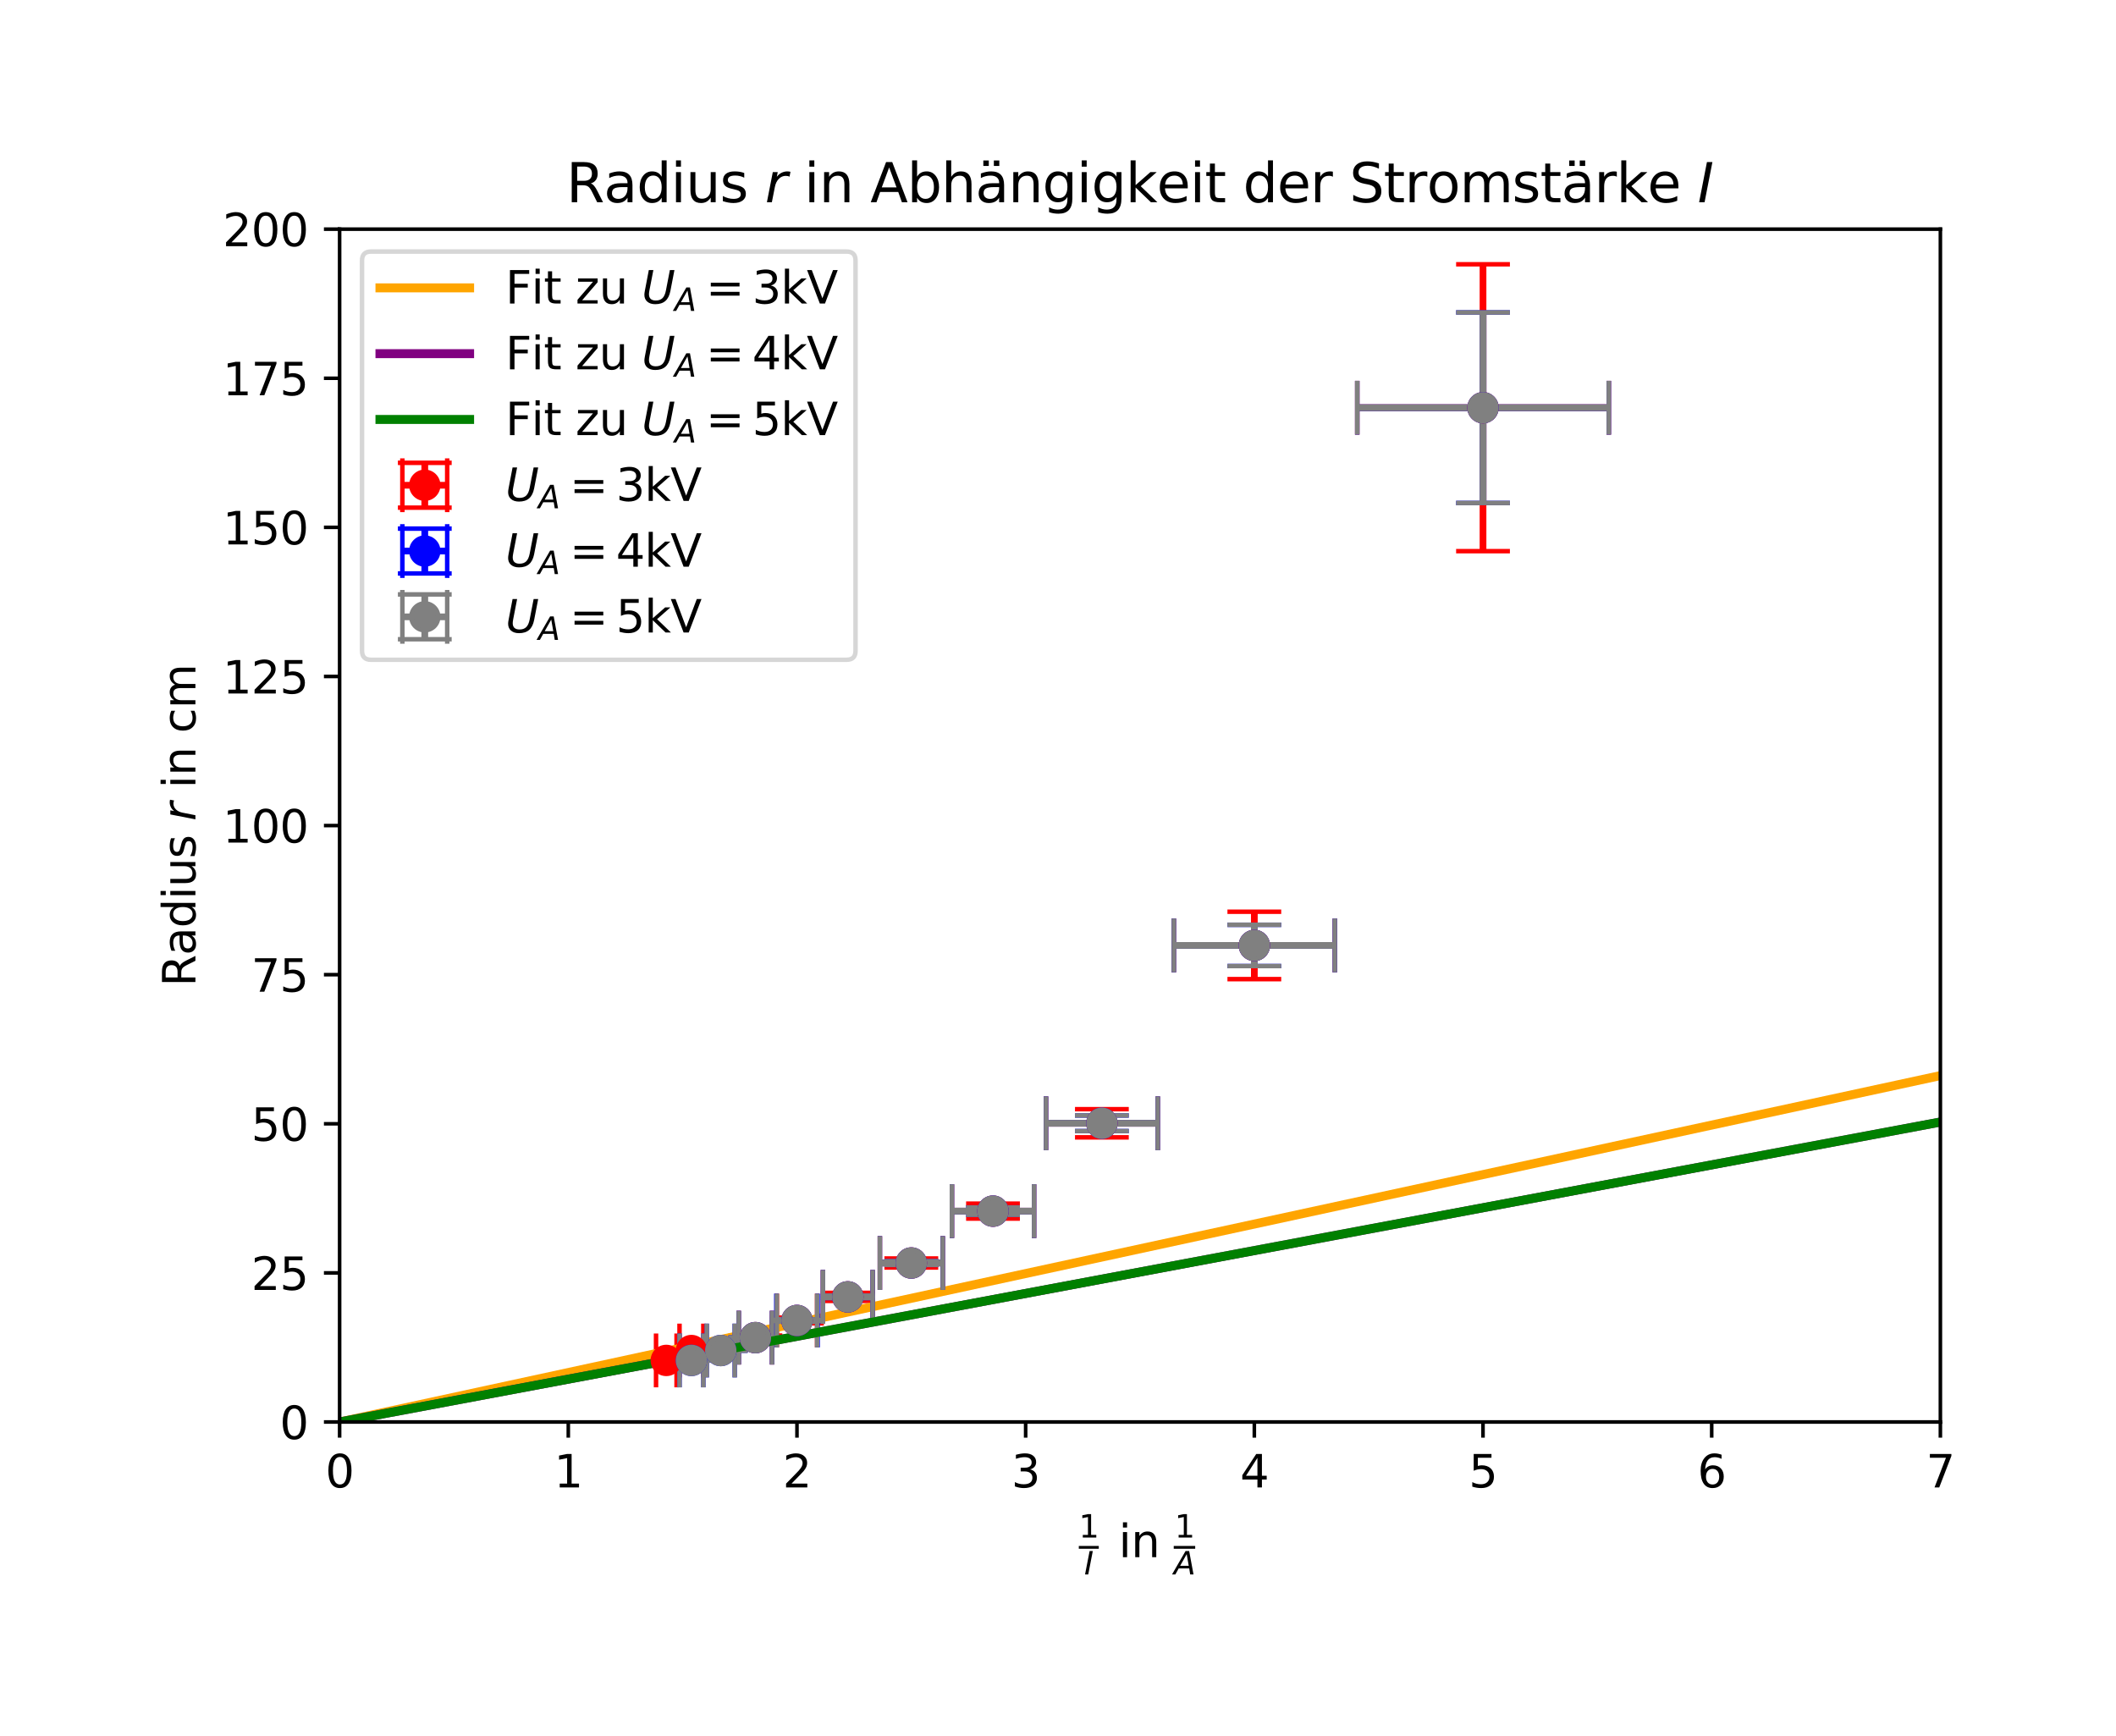 <?xml version="1.0" encoding="utf-8" standalone="no"?>
<!DOCTYPE svg PUBLIC "-//W3C//DTD SVG 1.1//EN"
  "http://www.w3.org/Graphics/SVG/1.1/DTD/svg11.dtd">
<svg xmlns:xlink="http://www.w3.org/1999/xlink" width="472.067pt" height="387.31pt" viewBox="0 0 472.067 387.31" xmlns="http://www.w3.org/2000/svg" version="1.1">
 <defs>
  <style type="text/css">*{stroke-linejoin: round; stroke-linecap: butt}</style>
 </defs>
 <g id="figure_1">
  <g id="patch_1">
   <path d="M 0 387.31 
L 472.067 387.31 
L 472.067 0 
L 0 0 
z
" style="fill: #ffffff"/>
  </g>
  <g id="axes_1">
   <g id="patch_2">
    <path d="M 75.766 317.232 
L 432.886 317.232 
L 432.886 51.12 
L 75.766 51.12 
z
" style="fill: #ffffff"/>
   </g>
   <g id="matplotlib.axis_1">
    <g id="xtick_1">
     <g id="line2d_1">
      <defs>
       <path id="m0cdcfa2afc" d="M 0 0 
L 0 3.5 
" style="stroke: #000000; stroke-width: 0.8"/>
      </defs>
      <g>
       <use xlink:href="#m0cdcfa2afc" x="75.766" y="317.232" style="stroke: #000000; stroke-width: 0.8"/>
      </g>
     </g>
     <g id="text_1">
      <!-- 0 -->
      <g transform="translate(72.584 331.83) scale(0.1 -0.1)">
       <defs>
        <path id="DejaVuSans-30" d="M 2034 4250 
Q 1547 4250 1301 3770 
Q 1056 3291 1056 2328 
Q 1056 1369 1301 889 
Q 1547 409 2034 409 
Q 2525 409 2770 889 
Q 3016 1369 3016 2328 
Q 3016 3291 2770 3770 
Q 2525 4250 2034 4250 
z
M 2034 4750 
Q 2819 4750 3233 4129 
Q 3647 3509 3647 2328 
Q 3647 1150 3233 529 
Q 2819 -91 2034 -91 
Q 1250 -91 836 529 
Q 422 1150 422 2328 
Q 422 3509 836 4129 
Q 1250 4750 2034 4750 
z
" transform="scale(0.016)"/>
       </defs>
       <use xlink:href="#DejaVuSans-30"/>
      </g>
     </g>
    </g>
    <g id="xtick_2">
     <g id="line2d_2">
      <g>
       <use xlink:href="#m0cdcfa2afc" x="126.783" y="317.232" style="stroke: #000000; stroke-width: 0.8"/>
      </g>
     </g>
     <g id="text_2">
      <!-- 1 -->
      <g transform="translate(123.602 331.83) scale(0.1 -0.1)">
       <defs>
        <path id="DejaVuSans-31" d="M 794 531 
L 1825 531 
L 1825 4091 
L 703 3866 
L 703 4441 
L 1819 4666 
L 2450 4666 
L 2450 531 
L 3481 531 
L 3481 0 
L 794 0 
L 794 531 
z
" transform="scale(0.016)"/>
       </defs>
       <use xlink:href="#DejaVuSans-31"/>
      </g>
     </g>
    </g>
    <g id="xtick_3">
     <g id="line2d_3">
      <g>
       <use xlink:href="#m0cdcfa2afc" x="177.8" y="317.232" style="stroke: #000000; stroke-width: 0.8"/>
      </g>
     </g>
     <g id="text_3">
      <!-- 2 -->
      <g transform="translate(174.619 331.83) scale(0.1 -0.1)">
       <defs>
        <path id="DejaVuSans-32" d="M 1228 531 
L 3431 531 
L 3431 0 
L 469 0 
L 469 531 
Q 828 903 1448 1529 
Q 2069 2156 2228 2338 
Q 2531 2678 2651 2914 
Q 2772 3150 2772 3378 
Q 2772 3750 2511 3984 
Q 2250 4219 1831 4219 
Q 1534 4219 1204 4116 
Q 875 4013 500 3803 
L 500 4441 
Q 881 4594 1212 4672 
Q 1544 4750 1819 4750 
Q 2544 4750 2975 4387 
Q 3406 4025 3406 3419 
Q 3406 3131 3298 2873 
Q 3191 2616 2906 2266 
Q 2828 2175 2409 1742 
Q 1991 1309 1228 531 
z
" transform="scale(0.016)"/>
       </defs>
       <use xlink:href="#DejaVuSans-32"/>
      </g>
     </g>
    </g>
    <g id="xtick_4">
     <g id="line2d_4">
      <g>
       <use xlink:href="#m0cdcfa2afc" x="228.817" y="317.232" style="stroke: #000000; stroke-width: 0.8"/>
      </g>
     </g>
     <g id="text_4">
      <!-- 3 -->
      <g transform="translate(225.636 331.83) scale(0.1 -0.1)">
       <defs>
        <path id="DejaVuSans-33" d="M 2597 2516 
Q 3050 2419 3304 2112 
Q 3559 1806 3559 1356 
Q 3559 666 3084 287 
Q 2609 -91 1734 -91 
Q 1441 -91 1130 -33 
Q 819 25 488 141 
L 488 750 
Q 750 597 1062 519 
Q 1375 441 1716 441 
Q 2309 441 2620 675 
Q 2931 909 2931 1356 
Q 2931 1769 2642 2001 
Q 2353 2234 1838 2234 
L 1294 2234 
L 1294 2753 
L 1863 2753 
Q 2328 2753 2575 2939 
Q 2822 3125 2822 3475 
Q 2822 3834 2567 4026 
Q 2313 4219 1838 4219 
Q 1578 4219 1281 4162 
Q 984 4106 628 3988 
L 628 4550 
Q 988 4650 1302 4700 
Q 1616 4750 1894 4750 
Q 2613 4750 3031 4423 
Q 3450 4097 3450 3541 
Q 3450 3153 3228 2886 
Q 3006 2619 2597 2516 
z
" transform="scale(0.016)"/>
       </defs>
       <use xlink:href="#DejaVuSans-33"/>
      </g>
     </g>
    </g>
    <g id="xtick_5">
     <g id="line2d_5">
      <g>
       <use xlink:href="#m0cdcfa2afc" x="279.834" y="317.232" style="stroke: #000000; stroke-width: 0.8"/>
      </g>
     </g>
     <g id="text_5">
      <!-- 4 -->
      <g transform="translate(276.653 331.83) scale(0.1 -0.1)">
       <defs>
        <path id="DejaVuSans-34" d="M 2419 4116 
L 825 1625 
L 2419 1625 
L 2419 4116 
z
M 2253 4666 
L 3047 4666 
L 3047 1625 
L 3713 1625 
L 3713 1100 
L 3047 1100 
L 3047 0 
L 2419 0 
L 2419 1100 
L 313 1100 
L 313 1709 
L 2253 4666 
z
" transform="scale(0.016)"/>
       </defs>
       <use xlink:href="#DejaVuSans-34"/>
      </g>
     </g>
    </g>
    <g id="xtick_6">
     <g id="line2d_6">
      <g>
       <use xlink:href="#m0cdcfa2afc" x="330.851" y="317.232" style="stroke: #000000; stroke-width: 0.8"/>
      </g>
     </g>
     <g id="text_6">
      <!-- 5 -->
      <g transform="translate(327.67 331.83) scale(0.1 -0.1)">
       <defs>
        <path id="DejaVuSans-35" d="M 691 4666 
L 3169 4666 
L 3169 4134 
L 1269 4134 
L 1269 2991 
Q 1406 3038 1543 3061 
Q 1681 3084 1819 3084 
Q 2600 3084 3056 2656 
Q 3513 2228 3513 1497 
Q 3513 744 3044 326 
Q 2575 -91 1722 -91 
Q 1428 -91 1123 -41 
Q 819 9 494 109 
L 494 744 
Q 775 591 1075 516 
Q 1375 441 1709 441 
Q 2250 441 2565 725 
Q 2881 1009 2881 1497 
Q 2881 1984 2565 2268 
Q 2250 2553 1709 2553 
Q 1456 2553 1204 2497 
Q 953 2441 691 2322 
L 691 4666 
z
" transform="scale(0.016)"/>
       </defs>
       <use xlink:href="#DejaVuSans-35"/>
      </g>
     </g>
    </g>
    <g id="xtick_7">
     <g id="line2d_7">
      <g>
       <use xlink:href="#m0cdcfa2afc" x="381.868" y="317.232" style="stroke: #000000; stroke-width: 0.8"/>
      </g>
     </g>
     <g id="text_7">
      <!-- 6 -->
      <g transform="translate(378.687 331.83) scale(0.1 -0.1)">
       <defs>
        <path id="DejaVuSans-36" d="M 2113 2584 
Q 1688 2584 1439 2293 
Q 1191 2003 1191 1497 
Q 1191 994 1439 701 
Q 1688 409 2113 409 
Q 2538 409 2786 701 
Q 3034 994 3034 1497 
Q 3034 2003 2786 2293 
Q 2538 2584 2113 2584 
z
M 3366 4563 
L 3366 3988 
Q 3128 4100 2886 4159 
Q 2644 4219 2406 4219 
Q 1781 4219 1451 3797 
Q 1122 3375 1075 2522 
Q 1259 2794 1537 2939 
Q 1816 3084 2150 3084 
Q 2853 3084 3261 2657 
Q 3669 2231 3669 1497 
Q 3669 778 3244 343 
Q 2819 -91 2113 -91 
Q 1303 -91 875 529 
Q 447 1150 447 2328 
Q 447 3434 972 4092 
Q 1497 4750 2381 4750 
Q 2619 4750 2861 4703 
Q 3103 4656 3366 4563 
z
" transform="scale(0.016)"/>
       </defs>
       <use xlink:href="#DejaVuSans-36"/>
      </g>
     </g>
    </g>
    <g id="xtick_8">
     <g id="line2d_8">
      <g>
       <use xlink:href="#m0cdcfa2afc" x="432.886" y="317.232" style="stroke: #000000; stroke-width: 0.8"/>
      </g>
     </g>
     <g id="text_8">
      <!-- 7 -->
      <g transform="translate(429.704 331.83) scale(0.1 -0.1)">
       <defs>
        <path id="DejaVuSans-37" d="M 525 4666 
L 3525 4666 
L 3525 4397 
L 1831 0 
L 1172 0 
L 2766 4134 
L 525 4134 
L 525 4666 
z
" transform="scale(0.016)"/>
       </defs>
       <use xlink:href="#DejaVuSans-37"/>
      </g>
     </g>
    </g>
    <g id="text_9">
     <!-- $\frac{1}{I}$ in $\frac{1}{A}$ -->
     <g transform="translate(240.676 347.41) scale(0.1 -0.1)">
      <defs>
       <path id="DejaVuSans-Oblique-49" d="M 1081 4666 
L 1716 4666 
L 806 0 
L 172 0 
L 1081 4666 
z
" transform="scale(0.016)"/>
       <path id="DejaVuSans-20" transform="scale(0.016)"/>
       <path id="DejaVuSans-69" d="M 603 3500 
L 1178 3500 
L 1178 0 
L 603 0 
L 603 3500 
z
M 603 4863 
L 1178 4863 
L 1178 4134 
L 603 4134 
L 603 4863 
z
" transform="scale(0.016)"/>
       <path id="DejaVuSans-6e" d="M 3513 2113 
L 3513 0 
L 2938 0 
L 2938 2094 
Q 2938 2591 2744 2837 
Q 2550 3084 2163 3084 
Q 1697 3084 1428 2787 
Q 1159 2491 1159 1978 
L 1159 0 
L 581 0 
L 581 3500 
L 1159 3500 
L 1159 2956 
Q 1366 3272 1645 3428 
Q 1925 3584 2291 3584 
Q 2894 3584 3203 3211 
Q 3513 2838 3513 2113 
z
" transform="scale(0.016)"/>
       <path id="DejaVuSans-Oblique-41" d="M 2356 4666 
L 3072 4666 
L 3938 0 
L 3278 0 
L 3084 1197 
L 984 1197 
L 325 0 
L -341 0 
L 2356 4666 
z
M 2584 4044 
L 1275 1722 
L 2988 1722 
L 2584 4044 
z
" transform="scale(0.016)"/>
      </defs>
      <use xlink:href="#DejaVuSans-31" transform="translate(0 43.966) scale(0.7)"/>
      <use xlink:href="#DejaVuSans-Oblique-49" transform="translate(12 -38.319) scale(0.7)"/>
      <use xlink:href="#DejaVuSans-20" transform="translate(57.036 0.169)"/>
      <use xlink:href="#DejaVuSans-69" transform="translate(88.823 0.169)"/>
      <use xlink:href="#DejaVuSans-6e" transform="translate(116.606 0.169)"/>
      <use xlink:href="#DejaVuSans-20" transform="translate(179.985 0.169)"/>
      <use xlink:href="#DejaVuSans-31" transform="translate(213.772 43.966) scale(0.7)"/>
      <use xlink:href="#DejaVuSans-Oblique-41" transform="translate(211.772 -38.319) scale(0.7)"/>
      <path d="M 0 18.966 
L 0 25.216 
L 44.536 25.216 
L 44.536 18.966 
L 0 18.966 
z
"/>
      <path d="M 211.772 18.966 
L 211.772 25.216 
L 259.658 25.216 
L 259.658 18.966 
L 211.772 18.966 
z
"/>
     </g>
    </g>
   </g>
   <g id="matplotlib.axis_2">
    <g id="ytick_1">
     <g id="line2d_9">
      <defs>
       <path id="m485822d5f0" d="M 0 0 
L -3.5 0 
" style="stroke: #000000; stroke-width: 0.8"/>
      </defs>
      <g>
       <use xlink:href="#m485822d5f0" x="75.766" y="317.232" style="stroke: #000000; stroke-width: 0.8"/>
      </g>
     </g>
     <g id="text_10">
      <!-- 0 -->
      <g transform="translate(62.403 321.031) scale(0.1 -0.1)">
       <use xlink:href="#DejaVuSans-30"/>
      </g>
     </g>
    </g>
    <g id="ytick_2">
     <g id="line2d_10">
      <g>
       <use xlink:href="#m485822d5f0" x="75.766" y="283.968" style="stroke: #000000; stroke-width: 0.8"/>
      </g>
     </g>
     <g id="text_11">
      <!-- 25 -->
      <g transform="translate(56.041 287.767) scale(0.1 -0.1)">
       <use xlink:href="#DejaVuSans-32"/>
       <use xlink:href="#DejaVuSans-35" transform="translate(63.623 0)"/>
      </g>
     </g>
    </g>
    <g id="ytick_3">
     <g id="line2d_11">
      <g>
       <use xlink:href="#m485822d5f0" x="75.766" y="250.704" style="stroke: #000000; stroke-width: 0.8"/>
      </g>
     </g>
     <g id="text_12">
      <!-- 50 -->
      <g transform="translate(56.041 254.503) scale(0.1 -0.1)">
       <use xlink:href="#DejaVuSans-35"/>
       <use xlink:href="#DejaVuSans-30" transform="translate(63.623 0)"/>
      </g>
     </g>
    </g>
    <g id="ytick_4">
     <g id="line2d_12">
      <g>
       <use xlink:href="#m485822d5f0" x="75.766" y="217.44" style="stroke: #000000; stroke-width: 0.8"/>
      </g>
     </g>
     <g id="text_13">
      <!-- 75 -->
      <g transform="translate(56.041 221.239) scale(0.1 -0.1)">
       <use xlink:href="#DejaVuSans-37"/>
       <use xlink:href="#DejaVuSans-35" transform="translate(63.623 0)"/>
      </g>
     </g>
    </g>
    <g id="ytick_5">
     <g id="line2d_13">
      <g>
       <use xlink:href="#m485822d5f0" x="75.766" y="184.176" style="stroke: #000000; stroke-width: 0.8"/>
      </g>
     </g>
     <g id="text_14">
      <!-- 100 -->
      <g transform="translate(49.678 187.975) scale(0.1 -0.1)">
       <use xlink:href="#DejaVuSans-31"/>
       <use xlink:href="#DejaVuSans-30" transform="translate(63.623 0)"/>
       <use xlink:href="#DejaVuSans-30" transform="translate(127.246 0)"/>
      </g>
     </g>
    </g>
    <g id="ytick_6">
     <g id="line2d_14">
      <g>
       <use xlink:href="#m485822d5f0" x="75.766" y="150.912" style="stroke: #000000; stroke-width: 0.8"/>
      </g>
     </g>
     <g id="text_15">
      <!-- 125 -->
      <g transform="translate(49.678 154.711) scale(0.1 -0.1)">
       <use xlink:href="#DejaVuSans-31"/>
       <use xlink:href="#DejaVuSans-32" transform="translate(63.623 0)"/>
       <use xlink:href="#DejaVuSans-35" transform="translate(127.246 0)"/>
      </g>
     </g>
    </g>
    <g id="ytick_7">
     <g id="line2d_15">
      <g>
       <use xlink:href="#m485822d5f0" x="75.766" y="117.648" style="stroke: #000000; stroke-width: 0.8"/>
      </g>
     </g>
     <g id="text_16">
      <!-- 150 -->
      <g transform="translate(49.678 121.447) scale(0.1 -0.1)">
       <use xlink:href="#DejaVuSans-31"/>
       <use xlink:href="#DejaVuSans-35" transform="translate(63.623 0)"/>
       <use xlink:href="#DejaVuSans-30" transform="translate(127.246 0)"/>
      </g>
     </g>
    </g>
    <g id="ytick_8">
     <g id="line2d_16">
      <g>
       <use xlink:href="#m485822d5f0" x="75.766" y="84.384" style="stroke: #000000; stroke-width: 0.8"/>
      </g>
     </g>
     <g id="text_17">
      <!-- 175 -->
      <g transform="translate(49.678 88.183) scale(0.1 -0.1)">
       <use xlink:href="#DejaVuSans-31"/>
       <use xlink:href="#DejaVuSans-37" transform="translate(63.623 0)"/>
       <use xlink:href="#DejaVuSans-35" transform="translate(127.246 0)"/>
      </g>
     </g>
    </g>
    <g id="ytick_9">
     <g id="line2d_17">
      <g>
       <use xlink:href="#m485822d5f0" x="75.766" y="51.12" style="stroke: #000000; stroke-width: 0.8"/>
      </g>
     </g>
     <g id="text_18">
      <!-- 200 -->
      <g transform="translate(49.678 54.919) scale(0.1 -0.1)">
       <use xlink:href="#DejaVuSans-32"/>
       <use xlink:href="#DejaVuSans-30" transform="translate(63.623 0)"/>
       <use xlink:href="#DejaVuSans-30" transform="translate(127.246 0)"/>
      </g>
     </g>
    </g>
    <g id="text_19">
     <!-- Radius $r$ in cm -->
     <g transform="translate(43.598 220.076) rotate(-90) scale(0.1 -0.1)">
      <defs>
       <path id="DejaVuSans-52" d="M 2841 2188 
Q 3044 2119 3236 1894 
Q 3428 1669 3622 1275 
L 4263 0 
L 3584 0 
L 2988 1197 
Q 2756 1666 2539 1819 
Q 2322 1972 1947 1972 
L 1259 1972 
L 1259 0 
L 628 0 
L 628 4666 
L 2053 4666 
Q 2853 4666 3247 4331 
Q 3641 3997 3641 3322 
Q 3641 2881 3436 2590 
Q 3231 2300 2841 2188 
z
M 1259 4147 
L 1259 2491 
L 2053 2491 
Q 2509 2491 2742 2702 
Q 2975 2913 2975 3322 
Q 2975 3731 2742 3939 
Q 2509 4147 2053 4147 
L 1259 4147 
z
" transform="scale(0.016)"/>
       <path id="DejaVuSans-61" d="M 2194 1759 
Q 1497 1759 1228 1600 
Q 959 1441 959 1056 
Q 959 750 1161 570 
Q 1363 391 1709 391 
Q 2188 391 2477 730 
Q 2766 1069 2766 1631 
L 2766 1759 
L 2194 1759 
z
M 3341 1997 
L 3341 0 
L 2766 0 
L 2766 531 
Q 2569 213 2275 61 
Q 1981 -91 1556 -91 
Q 1019 -91 701 211 
Q 384 513 384 1019 
Q 384 1609 779 1909 
Q 1175 2209 1959 2209 
L 2766 2209 
L 2766 2266 
Q 2766 2663 2505 2880 
Q 2244 3097 1772 3097 
Q 1472 3097 1187 3025 
Q 903 2953 641 2809 
L 641 3341 
Q 956 3463 1253 3523 
Q 1550 3584 1831 3584 
Q 2591 3584 2966 3190 
Q 3341 2797 3341 1997 
z
" transform="scale(0.016)"/>
       <path id="DejaVuSans-64" d="M 2906 2969 
L 2906 4863 
L 3481 4863 
L 3481 0 
L 2906 0 
L 2906 525 
Q 2725 213 2448 61 
Q 2172 -91 1784 -91 
Q 1150 -91 751 415 
Q 353 922 353 1747 
Q 353 2572 751 3078 
Q 1150 3584 1784 3584 
Q 2172 3584 2448 3432 
Q 2725 3281 2906 2969 
z
M 947 1747 
Q 947 1113 1208 752 
Q 1469 391 1925 391 
Q 2381 391 2643 752 
Q 2906 1113 2906 1747 
Q 2906 2381 2643 2742 
Q 2381 3103 1925 3103 
Q 1469 3103 1208 2742 
Q 947 2381 947 1747 
z
" transform="scale(0.016)"/>
       <path id="DejaVuSans-75" d="M 544 1381 
L 544 3500 
L 1119 3500 
L 1119 1403 
Q 1119 906 1312 657 
Q 1506 409 1894 409 
Q 2359 409 2629 706 
Q 2900 1003 2900 1516 
L 2900 3500 
L 3475 3500 
L 3475 0 
L 2900 0 
L 2900 538 
Q 2691 219 2414 64 
Q 2138 -91 1772 -91 
Q 1169 -91 856 284 
Q 544 659 544 1381 
z
M 1991 3584 
L 1991 3584 
z
" transform="scale(0.016)"/>
       <path id="DejaVuSans-73" d="M 2834 3397 
L 2834 2853 
Q 2591 2978 2328 3040 
Q 2066 3103 1784 3103 
Q 1356 3103 1142 2972 
Q 928 2841 928 2578 
Q 928 2378 1081 2264 
Q 1234 2150 1697 2047 
L 1894 2003 
Q 2506 1872 2764 1633 
Q 3022 1394 3022 966 
Q 3022 478 2636 193 
Q 2250 -91 1575 -91 
Q 1294 -91 989 -36 
Q 684 19 347 128 
L 347 722 
Q 666 556 975 473 
Q 1284 391 1588 391 
Q 1994 391 2212 530 
Q 2431 669 2431 922 
Q 2431 1156 2273 1281 
Q 2116 1406 1581 1522 
L 1381 1569 
Q 847 1681 609 1914 
Q 372 2147 372 2553 
Q 372 3047 722 3315 
Q 1072 3584 1716 3584 
Q 2034 3584 2315 3537 
Q 2597 3491 2834 3397 
z
" transform="scale(0.016)"/>
       <path id="DejaVuSans-Oblique-72" d="M 2853 2969 
Q 2766 3016 2653 3041 
Q 2541 3066 2413 3066 
Q 1953 3066 1609 2717 
Q 1266 2369 1153 1784 
L 800 0 
L 225 0 
L 909 3500 
L 1484 3500 
L 1375 2956 
Q 1603 3259 1920 3421 
Q 2238 3584 2597 3584 
Q 2691 3584 2781 3573 
Q 2872 3563 2963 3538 
L 2853 2969 
z
" transform="scale(0.016)"/>
       <path id="DejaVuSans-63" d="M 3122 3366 
L 3122 2828 
Q 2878 2963 2633 3030 
Q 2388 3097 2138 3097 
Q 1578 3097 1268 2742 
Q 959 2388 959 1747 
Q 959 1106 1268 751 
Q 1578 397 2138 397 
Q 2388 397 2633 464 
Q 2878 531 3122 666 
L 3122 134 
Q 2881 22 2623 -34 
Q 2366 -91 2075 -91 
Q 1284 -91 818 406 
Q 353 903 353 1747 
Q 353 2603 823 3093 
Q 1294 3584 2113 3584 
Q 2378 3584 2631 3529 
Q 2884 3475 3122 3366 
z
" transform="scale(0.016)"/>
       <path id="DejaVuSans-6d" d="M 3328 2828 
Q 3544 3216 3844 3400 
Q 4144 3584 4550 3584 
Q 5097 3584 5394 3201 
Q 5691 2819 5691 2113 
L 5691 0 
L 5113 0 
L 5113 2094 
Q 5113 2597 4934 2840 
Q 4756 3084 4391 3084 
Q 3944 3084 3684 2787 
Q 3425 2491 3425 1978 
L 3425 0 
L 2847 0 
L 2847 2094 
Q 2847 2600 2669 2842 
Q 2491 3084 2119 3084 
Q 1678 3084 1418 2786 
Q 1159 2488 1159 1978 
L 1159 0 
L 581 0 
L 581 3500 
L 1159 3500 
L 1159 2956 
Q 1356 3278 1631 3431 
Q 1906 3584 2284 3584 
Q 2666 3584 2933 3390 
Q 3200 3197 3328 2828 
z
" transform="scale(0.016)"/>
      </defs>
      <use xlink:href="#DejaVuSans-52" transform="translate(0 0.016)"/>
      <use xlink:href="#DejaVuSans-61" transform="translate(69.482 0.016)"/>
      <use xlink:href="#DejaVuSans-64" transform="translate(130.762 0.016)"/>
      <use xlink:href="#DejaVuSans-69" transform="translate(194.238 0.016)"/>
      <use xlink:href="#DejaVuSans-75" transform="translate(222.021 0.016)"/>
      <use xlink:href="#DejaVuSans-73" transform="translate(285.4 0.016)"/>
      <use xlink:href="#DejaVuSans-20" transform="translate(337.5 0.016)"/>
      <use xlink:href="#DejaVuSans-Oblique-72" transform="translate(369.287 0.016)"/>
      <use xlink:href="#DejaVuSans-20" transform="translate(410.4 0.016)"/>
      <use xlink:href="#DejaVuSans-69" transform="translate(442.188 0.016)"/>
      <use xlink:href="#DejaVuSans-6e" transform="translate(469.971 0.016)"/>
      <use xlink:href="#DejaVuSans-20" transform="translate(533.35 0.016)"/>
      <use xlink:href="#DejaVuSans-63" transform="translate(565.137 0.016)"/>
      <use xlink:href="#DejaVuSans-6d" transform="translate(620.117 0.016)"/>
     </g>
    </g>
   </g>
   <g id="LineCollection_1">
    <path d="M 302.792 90.958 
L 358.911 90.958 
" clip-path="url(#pcfc627da9e)" style="fill: none; stroke: #ff0000; stroke-width: 1.5"/>
    <path d="M 261.876 210.916 
L 297.792 210.916 
" clip-path="url(#pcfc627da9e)" style="fill: none; stroke: #ff0000; stroke-width: 1.5"/>
    <path d="M 233.352 250.589 
L 258.294 250.589 
" clip-path="url(#pcfc627da9e)" style="fill: none; stroke: #ff0000; stroke-width: 1.5"/>
    <path d="M 212.367 270.19 
L 230.691 270.19 
" clip-path="url(#pcfc627da9e)" style="fill: none; stroke: #ff0000; stroke-width: 1.5"/>
    <path d="M 196.294 281.762 
L 210.323 281.762 
" clip-path="url(#pcfc627da9e)" style="fill: none; stroke: #ff0000; stroke-width: 1.5"/>
    <path d="M 183.594 289.32 
L 194.68 289.32 
" clip-path="url(#pcfc627da9e)" style="fill: none; stroke: #ff0000; stroke-width: 1.5"/>
    <path d="M 173.31 294.584 
L 182.289 294.584 
" clip-path="url(#pcfc627da9e)" style="fill: none; stroke: #ff0000; stroke-width: 1.5"/>
    <path d="M 164.814 298.415 
L 172.234 298.415 
" clip-path="url(#pcfc627da9e)" style="fill: none; stroke: #ff0000; stroke-width: 1.5"/>
    <path d="M 151.597 301.29 
L 156.91 301.29 
" clip-path="url(#pcfc627da9e)" style="fill: none; stroke: #ff0000; stroke-width: 1.5"/>
    <path d="M 146.357 303.496 
L 150.938 303.496 
" clip-path="url(#pcfc627da9e)" style="fill: none; stroke: #ff0000; stroke-width: 1.5"/>
   </g>
   <g id="LineCollection_2">
    <path d="M 330.851 122.958 
L 330.851 58.958 
" clip-path="url(#pcfc627da9e)" style="fill: none; stroke: #ff0000; stroke-width: 1.5"/>
    <path d="M 279.834 218.434 
L 279.834 203.399 
" clip-path="url(#pcfc627da9e)" style="fill: none; stroke: #ff0000; stroke-width: 1.5"/>
    <path d="M 245.823 253.73 
L 245.823 247.447 
" clip-path="url(#pcfc627da9e)" style="fill: none; stroke: #ff0000; stroke-width: 1.5"/>
    <path d="M 221.529 271.853 
L 221.529 268.526 
" clip-path="url(#pcfc627da9e)" style="fill: none; stroke: #ff0000; stroke-width: 1.5"/>
    <path d="M 203.308 282.765 
L 203.308 280.759 
" clip-path="url(#pcfc627da9e)" style="fill: none; stroke: #ff0000; stroke-width: 1.5"/>
    <path d="M 189.137 290.217 
L 189.137 288.423 
" clip-path="url(#pcfc627da9e)" style="fill: none; stroke: #ff0000; stroke-width: 1.5"/>
    <path d="M 177.8 295.216 
L 177.8 293.953 
" clip-path="url(#pcfc627da9e)" style="fill: none; stroke: #ff0000; stroke-width: 1.5"/>
    <path d="M 168.524 298.878 
L 168.524 297.952 
" clip-path="url(#pcfc627da9e)" style="fill: none; stroke: #ff0000; stroke-width: 1.5"/>
    <path d="M 154.254 301.64 
L 154.254 300.939 
" clip-path="url(#pcfc627da9e)" style="fill: none; stroke: #ff0000; stroke-width: 1.5"/>
    <path d="M 148.647 303.767 
L 148.647 303.224 
" clip-path="url(#pcfc627da9e)" style="fill: none; stroke: #ff0000; stroke-width: 1.5"/>
   </g>
   <g id="line2d_18">
    <defs>
     <path id="mf61c58909a" d="M 0 6 
L 0 -6 
" style="stroke: #ff0000"/>
    </defs>
    <g clip-path="url(#pcfc627da9e)">
     <use xlink:href="#mf61c58909a" x="302.792" y="90.958" style="fill: #ff0000; stroke: #ff0000"/>
     <use xlink:href="#mf61c58909a" x="261.876" y="210.916" style="fill: #ff0000; stroke: #ff0000"/>
     <use xlink:href="#mf61c58909a" x="233.352" y="250.589" style="fill: #ff0000; stroke: #ff0000"/>
     <use xlink:href="#mf61c58909a" x="212.367" y="270.19" style="fill: #ff0000; stroke: #ff0000"/>
     <use xlink:href="#mf61c58909a" x="196.294" y="281.762" style="fill: #ff0000; stroke: #ff0000"/>
     <use xlink:href="#mf61c58909a" x="183.594" y="289.32" style="fill: #ff0000; stroke: #ff0000"/>
     <use xlink:href="#mf61c58909a" x="173.31" y="294.584" style="fill: #ff0000; stroke: #ff0000"/>
     <use xlink:href="#mf61c58909a" x="164.814" y="298.415" style="fill: #ff0000; stroke: #ff0000"/>
     <use xlink:href="#mf61c58909a" x="151.597" y="301.29" style="fill: #ff0000; stroke: #ff0000"/>
     <use xlink:href="#mf61c58909a" x="146.357" y="303.496" style="fill: #ff0000; stroke: #ff0000"/>
    </g>
   </g>
   <g id="line2d_19">
    <g clip-path="url(#pcfc627da9e)">
     <use xlink:href="#mf61c58909a" x="358.911" y="90.958" style="fill: #ff0000; stroke: #ff0000"/>
     <use xlink:href="#mf61c58909a" x="297.792" y="210.916" style="fill: #ff0000; stroke: #ff0000"/>
     <use xlink:href="#mf61c58909a" x="258.294" y="250.589" style="fill: #ff0000; stroke: #ff0000"/>
     <use xlink:href="#mf61c58909a" x="230.691" y="270.19" style="fill: #ff0000; stroke: #ff0000"/>
     <use xlink:href="#mf61c58909a" x="210.323" y="281.762" style="fill: #ff0000; stroke: #ff0000"/>
     <use xlink:href="#mf61c58909a" x="194.68" y="289.32" style="fill: #ff0000; stroke: #ff0000"/>
     <use xlink:href="#mf61c58909a" x="182.289" y="294.584" style="fill: #ff0000; stroke: #ff0000"/>
     <use xlink:href="#mf61c58909a" x="172.234" y="298.415" style="fill: #ff0000; stroke: #ff0000"/>
     <use xlink:href="#mf61c58909a" x="156.91" y="301.29" style="fill: #ff0000; stroke: #ff0000"/>
     <use xlink:href="#mf61c58909a" x="150.938" y="303.496" style="fill: #ff0000; stroke: #ff0000"/>
    </g>
   </g>
   <g id="line2d_20">
    <defs>
     <path id="md5363b978e" d="M 6 0 
L -6 -0 
" style="stroke: #ff0000"/>
    </defs>
    <g clip-path="url(#pcfc627da9e)">
     <use xlink:href="#md5363b978e" x="330.851" y="122.958" style="fill: #ff0000; stroke: #ff0000"/>
     <use xlink:href="#md5363b978e" x="279.834" y="218.434" style="fill: #ff0000; stroke: #ff0000"/>
     <use xlink:href="#md5363b978e" x="245.823" y="253.73" style="fill: #ff0000; stroke: #ff0000"/>
     <use xlink:href="#md5363b978e" x="221.529" y="271.853" style="fill: #ff0000; stroke: #ff0000"/>
     <use xlink:href="#md5363b978e" x="203.308" y="282.765" style="fill: #ff0000; stroke: #ff0000"/>
     <use xlink:href="#md5363b978e" x="189.137" y="290.217" style="fill: #ff0000; stroke: #ff0000"/>
     <use xlink:href="#md5363b978e" x="177.8" y="295.216" style="fill: #ff0000; stroke: #ff0000"/>
     <use xlink:href="#md5363b978e" x="168.524" y="298.878" style="fill: #ff0000; stroke: #ff0000"/>
     <use xlink:href="#md5363b978e" x="154.254" y="301.64" style="fill: #ff0000; stroke: #ff0000"/>
     <use xlink:href="#md5363b978e" x="148.647" y="303.767" style="fill: #ff0000; stroke: #ff0000"/>
    </g>
   </g>
   <g id="line2d_21">
    <g clip-path="url(#pcfc627da9e)">
     <use xlink:href="#md5363b978e" x="330.851" y="58.958" style="fill: #ff0000; stroke: #ff0000"/>
     <use xlink:href="#md5363b978e" x="279.834" y="203.399" style="fill: #ff0000; stroke: #ff0000"/>
     <use xlink:href="#md5363b978e" x="245.823" y="247.447" style="fill: #ff0000; stroke: #ff0000"/>
     <use xlink:href="#md5363b978e" x="221.529" y="268.526" style="fill: #ff0000; stroke: #ff0000"/>
     <use xlink:href="#md5363b978e" x="203.308" y="280.759" style="fill: #ff0000; stroke: #ff0000"/>
     <use xlink:href="#md5363b978e" x="189.137" y="288.423" style="fill: #ff0000; stroke: #ff0000"/>
     <use xlink:href="#md5363b978e" x="177.8" y="293.953" style="fill: #ff0000; stroke: #ff0000"/>
     <use xlink:href="#md5363b978e" x="168.524" y="297.952" style="fill: #ff0000; stroke: #ff0000"/>
     <use xlink:href="#md5363b978e" x="154.254" y="300.939" style="fill: #ff0000; stroke: #ff0000"/>
     <use xlink:href="#md5363b978e" x="148.647" y="303.224" style="fill: #ff0000; stroke: #ff0000"/>
    </g>
   </g>
   <g id="line2d_22">
    <path d="M 75.766 317.232 
L 473.067 231.259 
L 473.067 231.259 
" clip-path="url(#pcfc627da9e)" style="fill: none; stroke: #ffa500; stroke-width: 2; stroke-linecap: square"/>
   </g>
   <g id="LineCollection_3">
    <path d="M 302.792 90.958 
L 358.911 90.958 
" clip-path="url(#pcfc627da9e)" style="fill: none; stroke: #0000ff; stroke-width: 1.5"/>
    <path d="M 261.876 210.916 
L 297.792 210.916 
" clip-path="url(#pcfc627da9e)" style="fill: none; stroke: #0000ff; stroke-width: 1.5"/>
    <path d="M 233.352 250.589 
L 258.294 250.589 
" clip-path="url(#pcfc627da9e)" style="fill: none; stroke: #0000ff; stroke-width: 1.5"/>
    <path d="M 212.367 270.19 
L 230.691 270.19 
" clip-path="url(#pcfc627da9e)" style="fill: none; stroke: #0000ff; stroke-width: 1.5"/>
    <path d="M 196.294 281.762 
L 210.323 281.762 
" clip-path="url(#pcfc627da9e)" style="fill: none; stroke: #0000ff; stroke-width: 1.5"/>
    <path d="M 183.594 289.32 
L 194.68 289.32 
" clip-path="url(#pcfc627da9e)" style="fill: none; stroke: #0000ff; stroke-width: 1.5"/>
    <path d="M 173.188 294.584 
L 182.412 294.584 
" clip-path="url(#pcfc627da9e)" style="fill: none; stroke: #0000ff; stroke-width: 1.5"/>
    <path d="M 164.814 298.415 
L 172.234 298.415 
" clip-path="url(#pcfc627da9e)" style="fill: none; stroke: #0000ff; stroke-width: 1.5"/>
    <path d="M 157.676 301.29 
L 163.912 301.29 
" clip-path="url(#pcfc627da9e)" style="fill: none; stroke: #0000ff; stroke-width: 1.5"/>
    <path d="M 151.597 303.496 
L 156.91 303.496 
" clip-path="url(#pcfc627da9e)" style="fill: none; stroke: #0000ff; stroke-width: 1.5"/>
   </g>
   <g id="LineCollection_4">
    <path d="M 330.851 112.216 
L 330.851 69.7 
" clip-path="url(#pcfc627da9e)" style="fill: none; stroke: #0000ff; stroke-width: 1.5"/>
    <path d="M 279.834 215.518 
L 279.834 206.314 
" clip-path="url(#pcfc627da9e)" style="fill: none; stroke: #0000ff; stroke-width: 1.5"/>
    <path d="M 245.823 252.328 
L 245.823 248.849 
" clip-path="url(#pcfc627da9e)" style="fill: none; stroke: #0000ff; stroke-width: 1.5"/>
    <path d="M 221.529 271.003 
L 221.529 269.377 
" clip-path="url(#pcfc627da9e)" style="fill: none; stroke: #0000ff; stroke-width: 1.5"/>
    <path d="M 203.308 282.181 
L 203.308 281.344 
" clip-path="url(#pcfc627da9e)" style="fill: none; stroke: #0000ff; stroke-width: 1.5"/>
    <path d="M 189.137 289.551 
L 189.137 289.089 
" clip-path="url(#pcfc627da9e)" style="fill: none; stroke: #0000ff; stroke-width: 1.5"/>
    <path d="M 177.8 294.71 
L 177.8 294.459 
" clip-path="url(#pcfc627da9e)" style="fill: none; stroke: #0000ff; stroke-width: 1.5"/>
    <path d="M 168.524 298.481 
L 168.524 298.349 
" clip-path="url(#pcfc627da9e)" style="fill: none; stroke: #0000ff; stroke-width: 1.5"/>
    <path d="M 160.794 301.326 
L 160.794 301.253 
" clip-path="url(#pcfc627da9e)" style="fill: none; stroke: #0000ff; stroke-width: 1.5"/>
    <path d="M 154.254 303.526 
L 154.254 303.465 
" clip-path="url(#pcfc627da9e)" style="fill: none; stroke: #0000ff; stroke-width: 1.5"/>
   </g>
   <g id="line2d_23">
    <defs>
     <path id="mdf2e93fc5b" d="M 0 6 
L 0 -6 
" style="stroke: #0000ff"/>
    </defs>
    <g clip-path="url(#pcfc627da9e)">
     <use xlink:href="#mdf2e93fc5b" x="302.792" y="90.958" style="fill: #0000ff; stroke: #0000ff"/>
     <use xlink:href="#mdf2e93fc5b" x="261.876" y="210.916" style="fill: #0000ff; stroke: #0000ff"/>
     <use xlink:href="#mdf2e93fc5b" x="233.352" y="250.589" style="fill: #0000ff; stroke: #0000ff"/>
     <use xlink:href="#mdf2e93fc5b" x="212.367" y="270.19" style="fill: #0000ff; stroke: #0000ff"/>
     <use xlink:href="#mdf2e93fc5b" x="196.294" y="281.762" style="fill: #0000ff; stroke: #0000ff"/>
     <use xlink:href="#mdf2e93fc5b" x="183.594" y="289.32" style="fill: #0000ff; stroke: #0000ff"/>
     <use xlink:href="#mdf2e93fc5b" x="173.188" y="294.584" style="fill: #0000ff; stroke: #0000ff"/>
     <use xlink:href="#mdf2e93fc5b" x="164.814" y="298.415" style="fill: #0000ff; stroke: #0000ff"/>
     <use xlink:href="#mdf2e93fc5b" x="157.676" y="301.29" style="fill: #0000ff; stroke: #0000ff"/>
     <use xlink:href="#mdf2e93fc5b" x="151.597" y="303.496" style="fill: #0000ff; stroke: #0000ff"/>
    </g>
   </g>
   <g id="line2d_24">
    <g clip-path="url(#pcfc627da9e)">
     <use xlink:href="#mdf2e93fc5b" x="358.911" y="90.958" style="fill: #0000ff; stroke: #0000ff"/>
     <use xlink:href="#mdf2e93fc5b" x="297.792" y="210.916" style="fill: #0000ff; stroke: #0000ff"/>
     <use xlink:href="#mdf2e93fc5b" x="258.294" y="250.589" style="fill: #0000ff; stroke: #0000ff"/>
     <use xlink:href="#mdf2e93fc5b" x="230.691" y="270.19" style="fill: #0000ff; stroke: #0000ff"/>
     <use xlink:href="#mdf2e93fc5b" x="210.323" y="281.762" style="fill: #0000ff; stroke: #0000ff"/>
     <use xlink:href="#mdf2e93fc5b" x="194.68" y="289.32" style="fill: #0000ff; stroke: #0000ff"/>
     <use xlink:href="#mdf2e93fc5b" x="182.412" y="294.584" style="fill: #0000ff; stroke: #0000ff"/>
     <use xlink:href="#mdf2e93fc5b" x="172.234" y="298.415" style="fill: #0000ff; stroke: #0000ff"/>
     <use xlink:href="#mdf2e93fc5b" x="163.912" y="301.29" style="fill: #0000ff; stroke: #0000ff"/>
     <use xlink:href="#mdf2e93fc5b" x="156.91" y="303.496" style="fill: #0000ff; stroke: #0000ff"/>
    </g>
   </g>
   <g id="line2d_25">
    <defs>
     <path id="m93af9f195e" d="M 6 0 
L -6 -0 
" style="stroke: #0000ff"/>
    </defs>
    <g clip-path="url(#pcfc627da9e)">
     <use xlink:href="#m93af9f195e" x="330.851" y="112.216" style="fill: #0000ff; stroke: #0000ff"/>
     <use xlink:href="#m93af9f195e" x="279.834" y="215.518" style="fill: #0000ff; stroke: #0000ff"/>
     <use xlink:href="#m93af9f195e" x="245.823" y="252.328" style="fill: #0000ff; stroke: #0000ff"/>
     <use xlink:href="#m93af9f195e" x="221.529" y="271.003" style="fill: #0000ff; stroke: #0000ff"/>
     <use xlink:href="#m93af9f195e" x="203.308" y="282.181" style="fill: #0000ff; stroke: #0000ff"/>
     <use xlink:href="#m93af9f195e" x="189.137" y="289.551" style="fill: #0000ff; stroke: #0000ff"/>
     <use xlink:href="#m93af9f195e" x="177.8" y="294.71" style="fill: #0000ff; stroke: #0000ff"/>
     <use xlink:href="#m93af9f195e" x="168.524" y="298.481" style="fill: #0000ff; stroke: #0000ff"/>
     <use xlink:href="#m93af9f195e" x="160.794" y="301.326" style="fill: #0000ff; stroke: #0000ff"/>
     <use xlink:href="#m93af9f195e" x="154.254" y="303.526" style="fill: #0000ff; stroke: #0000ff"/>
    </g>
   </g>
   <g id="line2d_26">
    <g clip-path="url(#pcfc627da9e)">
     <use xlink:href="#m93af9f195e" x="330.851" y="69.7" style="fill: #0000ff; stroke: #0000ff"/>
     <use xlink:href="#m93af9f195e" x="279.834" y="206.314" style="fill: #0000ff; stroke: #0000ff"/>
     <use xlink:href="#m93af9f195e" x="245.823" y="248.849" style="fill: #0000ff; stroke: #0000ff"/>
     <use xlink:href="#m93af9f195e" x="221.529" y="269.377" style="fill: #0000ff; stroke: #0000ff"/>
     <use xlink:href="#m93af9f195e" x="203.308" y="281.344" style="fill: #0000ff; stroke: #0000ff"/>
     <use xlink:href="#m93af9f195e" x="189.137" y="289.089" style="fill: #0000ff; stroke: #0000ff"/>
     <use xlink:href="#m93af9f195e" x="177.8" y="294.459" style="fill: #0000ff; stroke: #0000ff"/>
     <use xlink:href="#m93af9f195e" x="168.524" y="298.349" style="fill: #0000ff; stroke: #0000ff"/>
     <use xlink:href="#m93af9f195e" x="160.794" y="301.253" style="fill: #0000ff; stroke: #0000ff"/>
     <use xlink:href="#m93af9f195e" x="154.254" y="303.465" style="fill: #0000ff; stroke: #0000ff"/>
    </g>
   </g>
   <g id="line2d_27">
    <path d="M 75.766 317.232 
L 473.067 242.78 
L 473.067 242.78 
" clip-path="url(#pcfc627da9e)" style="fill: none; stroke: #800080; stroke-width: 2; stroke-linecap: square"/>
   </g>
   <g id="LineCollection_5">
    <path d="M 302.792 90.958 
L 358.911 90.958 
" clip-path="url(#pcfc627da9e)" style="fill: none; stroke: #808080; stroke-width: 1.5"/>
    <path d="M 261.876 210.916 
L 297.792 210.916 
" clip-path="url(#pcfc627da9e)" style="fill: none; stroke: #808080; stroke-width: 1.5"/>
    <path d="M 233.352 250.589 
L 258.294 250.589 
" clip-path="url(#pcfc627da9e)" style="fill: none; stroke: #808080; stroke-width: 1.5"/>
    <path d="M 212.367 270.19 
L 230.691 270.19 
" clip-path="url(#pcfc627da9e)" style="fill: none; stroke: #808080; stroke-width: 1.5"/>
    <path d="M 196.294 281.762 
L 210.323 281.762 
" clip-path="url(#pcfc627da9e)" style="fill: none; stroke: #808080; stroke-width: 1.5"/>
    <path d="M 183.594 289.32 
L 194.68 289.32 
" clip-path="url(#pcfc627da9e)" style="fill: none; stroke: #808080; stroke-width: 1.5"/>
    <path d="M 173.31 294.584 
L 182.289 294.584 
" clip-path="url(#pcfc627da9e)" style="fill: none; stroke: #808080; stroke-width: 1.5"/>
    <path d="M 164.814 298.415 
L 172.234 298.415 
" clip-path="url(#pcfc627da9e)" style="fill: none; stroke: #808080; stroke-width: 1.5"/>
    <path d="M 157.676 301.29 
L 163.912 301.29 
" clip-path="url(#pcfc627da9e)" style="fill: none; stroke: #808080; stroke-width: 1.5"/>
    <path d="M 151.597 303.496 
L 156.91 303.496 
" clip-path="url(#pcfc627da9e)" style="fill: none; stroke: #808080; stroke-width: 1.5"/>
   </g>
   <g id="LineCollection_6">
    <path d="M 330.851 112.216 
L 330.851 69.7 
" clip-path="url(#pcfc627da9e)" style="fill: none; stroke: #808080; stroke-width: 1.5"/>
    <path d="M 279.834 215.518 
L 279.834 206.314 
" clip-path="url(#pcfc627da9e)" style="fill: none; stroke: #808080; stroke-width: 1.5"/>
    <path d="M 245.823 252.328 
L 245.823 248.849 
" clip-path="url(#pcfc627da9e)" style="fill: none; stroke: #808080; stroke-width: 1.5"/>
    <path d="M 221.529 271.003 
L 221.529 269.377 
" clip-path="url(#pcfc627da9e)" style="fill: none; stroke: #808080; stroke-width: 1.5"/>
    <path d="M 203.308 282.181 
L 203.308 281.344 
" clip-path="url(#pcfc627da9e)" style="fill: none; stroke: #808080; stroke-width: 1.5"/>
    <path d="M 189.137 289.551 
L 189.137 289.089 
" clip-path="url(#pcfc627da9e)" style="fill: none; stroke: #808080; stroke-width: 1.5"/>
    <path d="M 177.8 294.71 
L 177.8 294.459 
" clip-path="url(#pcfc627da9e)" style="fill: none; stroke: #808080; stroke-width: 1.5"/>
    <path d="M 168.524 298.481 
L 168.524 298.349 
" clip-path="url(#pcfc627da9e)" style="fill: none; stroke: #808080; stroke-width: 1.5"/>
    <path d="M 160.794 301.326 
L 160.794 301.253 
" clip-path="url(#pcfc627da9e)" style="fill: none; stroke: #808080; stroke-width: 1.5"/>
    <path d="M 154.254 303.526 
L 154.254 303.465 
" clip-path="url(#pcfc627da9e)" style="fill: none; stroke: #808080; stroke-width: 1.5"/>
   </g>
   <g id="line2d_28">
    <defs>
     <path id="mfa5cf536ef" d="M 0 6 
L 0 -6 
" style="stroke: #808080"/>
    </defs>
    <g clip-path="url(#pcfc627da9e)">
     <use xlink:href="#mfa5cf536ef" x="302.792" y="90.958" style="fill: #808080; stroke: #808080"/>
     <use xlink:href="#mfa5cf536ef" x="261.876" y="210.916" style="fill: #808080; stroke: #808080"/>
     <use xlink:href="#mfa5cf536ef" x="233.352" y="250.589" style="fill: #808080; stroke: #808080"/>
     <use xlink:href="#mfa5cf536ef" x="212.367" y="270.19" style="fill: #808080; stroke: #808080"/>
     <use xlink:href="#mfa5cf536ef" x="196.294" y="281.762" style="fill: #808080; stroke: #808080"/>
     <use xlink:href="#mfa5cf536ef" x="183.594" y="289.32" style="fill: #808080; stroke: #808080"/>
     <use xlink:href="#mfa5cf536ef" x="173.31" y="294.584" style="fill: #808080; stroke: #808080"/>
     <use xlink:href="#mfa5cf536ef" x="164.814" y="298.415" style="fill: #808080; stroke: #808080"/>
     <use xlink:href="#mfa5cf536ef" x="157.676" y="301.29" style="fill: #808080; stroke: #808080"/>
     <use xlink:href="#mfa5cf536ef" x="151.597" y="303.496" style="fill: #808080; stroke: #808080"/>
    </g>
   </g>
   <g id="line2d_29">
    <g clip-path="url(#pcfc627da9e)">
     <use xlink:href="#mfa5cf536ef" x="358.911" y="90.958" style="fill: #808080; stroke: #808080"/>
     <use xlink:href="#mfa5cf536ef" x="297.792" y="210.916" style="fill: #808080; stroke: #808080"/>
     <use xlink:href="#mfa5cf536ef" x="258.294" y="250.589" style="fill: #808080; stroke: #808080"/>
     <use xlink:href="#mfa5cf536ef" x="230.691" y="270.19" style="fill: #808080; stroke: #808080"/>
     <use xlink:href="#mfa5cf536ef" x="210.323" y="281.762" style="fill: #808080; stroke: #808080"/>
     <use xlink:href="#mfa5cf536ef" x="194.68" y="289.32" style="fill: #808080; stroke: #808080"/>
     <use xlink:href="#mfa5cf536ef" x="182.289" y="294.584" style="fill: #808080; stroke: #808080"/>
     <use xlink:href="#mfa5cf536ef" x="172.234" y="298.415" style="fill: #808080; stroke: #808080"/>
     <use xlink:href="#mfa5cf536ef" x="163.912" y="301.29" style="fill: #808080; stroke: #808080"/>
     <use xlink:href="#mfa5cf536ef" x="156.91" y="303.496" style="fill: #808080; stroke: #808080"/>
    </g>
   </g>
   <g id="line2d_30">
    <defs>
     <path id="mb496964f55" d="M 6 0 
L -6 -0 
" style="stroke: #808080"/>
    </defs>
    <g clip-path="url(#pcfc627da9e)">
     <use xlink:href="#mb496964f55" x="330.851" y="112.216" style="fill: #808080; stroke: #808080"/>
     <use xlink:href="#mb496964f55" x="279.834" y="215.518" style="fill: #808080; stroke: #808080"/>
     <use xlink:href="#mb496964f55" x="245.823" y="252.328" style="fill: #808080; stroke: #808080"/>
     <use xlink:href="#mb496964f55" x="221.529" y="271.003" style="fill: #808080; stroke: #808080"/>
     <use xlink:href="#mb496964f55" x="203.308" y="282.181" style="fill: #808080; stroke: #808080"/>
     <use xlink:href="#mb496964f55" x="189.137" y="289.551" style="fill: #808080; stroke: #808080"/>
     <use xlink:href="#mb496964f55" x="177.8" y="294.71" style="fill: #808080; stroke: #808080"/>
     <use xlink:href="#mb496964f55" x="168.524" y="298.481" style="fill: #808080; stroke: #808080"/>
     <use xlink:href="#mb496964f55" x="160.794" y="301.326" style="fill: #808080; stroke: #808080"/>
     <use xlink:href="#mb496964f55" x="154.254" y="303.526" style="fill: #808080; stroke: #808080"/>
    </g>
   </g>
   <g id="line2d_31">
    <g clip-path="url(#pcfc627da9e)">
     <use xlink:href="#mb496964f55" x="330.851" y="69.7" style="fill: #808080; stroke: #808080"/>
     <use xlink:href="#mb496964f55" x="279.834" y="206.314" style="fill: #808080; stroke: #808080"/>
     <use xlink:href="#mb496964f55" x="245.823" y="248.849" style="fill: #808080; stroke: #808080"/>
     <use xlink:href="#mb496964f55" x="221.529" y="269.377" style="fill: #808080; stroke: #808080"/>
     <use xlink:href="#mb496964f55" x="203.308" y="281.344" style="fill: #808080; stroke: #808080"/>
     <use xlink:href="#mb496964f55" x="189.137" y="289.089" style="fill: #808080; stroke: #808080"/>
     <use xlink:href="#mb496964f55" x="177.8" y="294.459" style="fill: #808080; stroke: #808080"/>
     <use xlink:href="#mb496964f55" x="168.524" y="298.349" style="fill: #808080; stroke: #808080"/>
     <use xlink:href="#mb496964f55" x="160.794" y="301.253" style="fill: #808080; stroke: #808080"/>
     <use xlink:href="#mb496964f55" x="154.254" y="303.465" style="fill: #808080; stroke: #808080"/>
    </g>
   </g>
   <g id="line2d_32">
    <path d="M 75.766 317.232 
L 473.067 242.78 
L 473.067 242.78 
" clip-path="url(#pcfc627da9e)" style="fill: none; stroke: #008000; stroke-width: 2; stroke-linecap: square"/>
   </g>
   <g id="line2d_33">
    <defs>
     <path id="m3800c122b6" d="M 0 3 
C 0.796 3 1.559 2.684 2.121 2.121 
C 2.684 1.559 3 0.796 3 0 
C 3 -0.796 2.684 -1.559 2.121 -2.121 
C 1.559 -2.684 0.796 -3 0 -3 
C -0.796 -3 -1.559 -2.684 -2.121 -2.121 
C -2.684 -1.559 -3 -0.796 -3 0 
C -3 0.796 -2.684 1.559 -2.121 2.121 
C -1.559 2.684 -0.796 3 0 3 
z
" style="stroke: #ff0000"/>
    </defs>
    <g clip-path="url(#pcfc627da9e)">
     <use xlink:href="#m3800c122b6" x="330.851" y="90.958" style="fill: #ff0000; stroke: #ff0000"/>
     <use xlink:href="#m3800c122b6" x="279.834" y="210.916" style="fill: #ff0000; stroke: #ff0000"/>
     <use xlink:href="#m3800c122b6" x="245.823" y="250.589" style="fill: #ff0000; stroke: #ff0000"/>
     <use xlink:href="#m3800c122b6" x="221.529" y="270.19" style="fill: #ff0000; stroke: #ff0000"/>
     <use xlink:href="#m3800c122b6" x="203.308" y="281.762" style="fill: #ff0000; stroke: #ff0000"/>
     <use xlink:href="#m3800c122b6" x="189.137" y="289.32" style="fill: #ff0000; stroke: #ff0000"/>
     <use xlink:href="#m3800c122b6" x="177.8" y="294.584" style="fill: #ff0000; stroke: #ff0000"/>
     <use xlink:href="#m3800c122b6" x="168.524" y="298.415" style="fill: #ff0000; stroke: #ff0000"/>
     <use xlink:href="#m3800c122b6" x="154.254" y="301.29" style="fill: #ff0000; stroke: #ff0000"/>
     <use xlink:href="#m3800c122b6" x="148.647" y="303.496" style="fill: #ff0000; stroke: #ff0000"/>
    </g>
   </g>
   <g id="line2d_34">
    <defs>
     <path id="m4222332db4" d="M 0 3 
C 0.796 3 1.559 2.684 2.121 2.121 
C 2.684 1.559 3 0.796 3 0 
C 3 -0.796 2.684 -1.559 2.121 -2.121 
C 1.559 -2.684 0.796 -3 0 -3 
C -0.796 -3 -1.559 -2.684 -2.121 -2.121 
C -2.684 -1.559 -3 -0.796 -3 0 
C -3 0.796 -2.684 1.559 -2.121 2.121 
C -1.559 2.684 -0.796 3 0 3 
z
" style="stroke: #0000ff"/>
    </defs>
    <g clip-path="url(#pcfc627da9e)">
     <use xlink:href="#m4222332db4" x="330.851" y="90.958" style="fill: #0000ff; stroke: #0000ff"/>
     <use xlink:href="#m4222332db4" x="279.834" y="210.916" style="fill: #0000ff; stroke: #0000ff"/>
     <use xlink:href="#m4222332db4" x="245.823" y="250.589" style="fill: #0000ff; stroke: #0000ff"/>
     <use xlink:href="#m4222332db4" x="221.529" y="270.19" style="fill: #0000ff; stroke: #0000ff"/>
     <use xlink:href="#m4222332db4" x="203.308" y="281.762" style="fill: #0000ff; stroke: #0000ff"/>
     <use xlink:href="#m4222332db4" x="189.137" y="289.32" style="fill: #0000ff; stroke: #0000ff"/>
     <use xlink:href="#m4222332db4" x="177.8" y="294.584" style="fill: #0000ff; stroke: #0000ff"/>
     <use xlink:href="#m4222332db4" x="168.524" y="298.415" style="fill: #0000ff; stroke: #0000ff"/>
     <use xlink:href="#m4222332db4" x="160.794" y="301.29" style="fill: #0000ff; stroke: #0000ff"/>
     <use xlink:href="#m4222332db4" x="154.254" y="303.496" style="fill: #0000ff; stroke: #0000ff"/>
    </g>
   </g>
   <g id="line2d_35">
    <defs>
     <path id="m480041d97d" d="M 0 3 
C 0.796 3 1.559 2.684 2.121 2.121 
C 2.684 1.559 3 0.796 3 0 
C 3 -0.796 2.684 -1.559 2.121 -2.121 
C 1.559 -2.684 0.796 -3 0 -3 
C -0.796 -3 -1.559 -2.684 -2.121 -2.121 
C -2.684 -1.559 -3 -0.796 -3 0 
C -3 0.796 -2.684 1.559 -2.121 2.121 
C -1.559 2.684 -0.796 3 0 3 
z
" style="stroke: #808080"/>
    </defs>
    <g clip-path="url(#pcfc627da9e)">
     <use xlink:href="#m480041d97d" x="330.851" y="90.958" style="fill: #808080; stroke: #808080"/>
     <use xlink:href="#m480041d97d" x="279.834" y="210.916" style="fill: #808080; stroke: #808080"/>
     <use xlink:href="#m480041d97d" x="245.823" y="250.589" style="fill: #808080; stroke: #808080"/>
     <use xlink:href="#m480041d97d" x="221.529" y="270.19" style="fill: #808080; stroke: #808080"/>
     <use xlink:href="#m480041d97d" x="203.308" y="281.762" style="fill: #808080; stroke: #808080"/>
     <use xlink:href="#m480041d97d" x="189.137" y="289.32" style="fill: #808080; stroke: #808080"/>
     <use xlink:href="#m480041d97d" x="177.8" y="294.584" style="fill: #808080; stroke: #808080"/>
     <use xlink:href="#m480041d97d" x="168.524" y="298.415" style="fill: #808080; stroke: #808080"/>
     <use xlink:href="#m480041d97d" x="160.794" y="301.29" style="fill: #808080; stroke: #808080"/>
     <use xlink:href="#m480041d97d" x="154.254" y="303.496" style="fill: #808080; stroke: #808080"/>
    </g>
   </g>
   <g id="patch_3">
    <path d="M 75.766 317.232 
L 75.766 51.12 
" style="fill: none; stroke: #000000; stroke-width: 0.8; stroke-linejoin: miter; stroke-linecap: square"/>
   </g>
   <g id="patch_4">
    <path d="M 432.886 317.232 
L 432.886 51.12 
" style="fill: none; stroke: #000000; stroke-width: 0.8; stroke-linejoin: miter; stroke-linecap: square"/>
   </g>
   <g id="patch_5">
    <path d="M 75.766 317.232 
L 432.886 317.232 
" style="fill: none; stroke: #000000; stroke-width: 0.8; stroke-linejoin: miter; stroke-linecap: square"/>
   </g>
   <g id="patch_6">
    <path d="M 75.766 51.12 
L 432.886 51.12 
" style="fill: none; stroke: #000000; stroke-width: 0.8; stroke-linejoin: miter; stroke-linecap: square"/>
   </g>
   <g id="text_20">
    <!-- Radius $r$ in Abhängigkeit der Stromstärke $I$ -->
    <g transform="translate(126.346 45.12) scale(0.12 -0.12)">
     <defs>
      <path id="DejaVuSans-41" d="M 2188 4044 
L 1331 1722 
L 3047 1722 
L 2188 4044 
z
M 1831 4666 
L 2547 4666 
L 4325 0 
L 3669 0 
L 3244 1197 
L 1141 1197 
L 716 0 
L 50 0 
L 1831 4666 
z
" transform="scale(0.016)"/>
      <path id="DejaVuSans-62" d="M 3116 1747 
Q 3116 2381 2855 2742 
Q 2594 3103 2138 3103 
Q 1681 3103 1420 2742 
Q 1159 2381 1159 1747 
Q 1159 1113 1420 752 
Q 1681 391 2138 391 
Q 2594 391 2855 752 
Q 3116 1113 3116 1747 
z
M 1159 2969 
Q 1341 3281 1617 3432 
Q 1894 3584 2278 3584 
Q 2916 3584 3314 3078 
Q 3713 2572 3713 1747 
Q 3713 922 3314 415 
Q 2916 -91 2278 -91 
Q 1894 -91 1617 61 
Q 1341 213 1159 525 
L 1159 0 
L 581 0 
L 581 4863 
L 1159 4863 
L 1159 2969 
z
" transform="scale(0.016)"/>
      <path id="DejaVuSans-68" d="M 3513 2113 
L 3513 0 
L 2938 0 
L 2938 2094 
Q 2938 2591 2744 2837 
Q 2550 3084 2163 3084 
Q 1697 3084 1428 2787 
Q 1159 2491 1159 1978 
L 1159 0 
L 581 0 
L 581 4863 
L 1159 4863 
L 1159 2956 
Q 1366 3272 1645 3428 
Q 1925 3584 2291 3584 
Q 2894 3584 3203 3211 
Q 3513 2838 3513 2113 
z
" transform="scale(0.016)"/>
      <path id="DejaVuSans-e4" d="M 2194 1759 
Q 1497 1759 1228 1600 
Q 959 1441 959 1056 
Q 959 750 1161 570 
Q 1363 391 1709 391 
Q 2188 391 2477 730 
Q 2766 1069 2766 1631 
L 2766 1759 
L 2194 1759 
z
M 3341 1997 
L 3341 0 
L 2766 0 
L 2766 531 
Q 2569 213 2275 61 
Q 1981 -91 1556 -91 
Q 1019 -91 701 211 
Q 384 513 384 1019 
Q 384 1609 779 1909 
Q 1175 2209 1959 2209 
L 2766 2209 
L 2766 2266 
Q 2766 2663 2505 2880 
Q 2244 3097 1772 3097 
Q 1472 3097 1187 3025 
Q 903 2953 641 2809 
L 641 3341 
Q 956 3463 1253 3523 
Q 1550 3584 1831 3584 
Q 2591 3584 2966 3190 
Q 3341 2797 3341 1997 
z
M 2150 4850 
L 2784 4850 
L 2784 4219 
L 2150 4219 
L 2150 4850 
z
M 928 4850 
L 1562 4850 
L 1562 4219 
L 928 4219 
L 928 4850 
z
" transform="scale(0.016)"/>
      <path id="DejaVuSans-67" d="M 2906 1791 
Q 2906 2416 2648 2759 
Q 2391 3103 1925 3103 
Q 1463 3103 1205 2759 
Q 947 2416 947 1791 
Q 947 1169 1205 825 
Q 1463 481 1925 481 
Q 2391 481 2648 825 
Q 2906 1169 2906 1791 
z
M 3481 434 
Q 3481 -459 3084 -895 
Q 2688 -1331 1869 -1331 
Q 1566 -1331 1297 -1286 
Q 1028 -1241 775 -1147 
L 775 -588 
Q 1028 -725 1275 -790 
Q 1522 -856 1778 -856 
Q 2344 -856 2625 -561 
Q 2906 -266 2906 331 
L 2906 616 
Q 2728 306 2450 153 
Q 2172 0 1784 0 
Q 1141 0 747 490 
Q 353 981 353 1791 
Q 353 2603 747 3093 
Q 1141 3584 1784 3584 
Q 2172 3584 2450 3431 
Q 2728 3278 2906 2969 
L 2906 3500 
L 3481 3500 
L 3481 434 
z
" transform="scale(0.016)"/>
      <path id="DejaVuSans-6b" d="M 581 4863 
L 1159 4863 
L 1159 1991 
L 2875 3500 
L 3609 3500 
L 1753 1863 
L 3688 0 
L 2938 0 
L 1159 1709 
L 1159 0 
L 581 0 
L 581 4863 
z
" transform="scale(0.016)"/>
      <path id="DejaVuSans-65" d="M 3597 1894 
L 3597 1613 
L 953 1613 
Q 991 1019 1311 708 
Q 1631 397 2203 397 
Q 2534 397 2845 478 
Q 3156 559 3463 722 
L 3463 178 
Q 3153 47 2828 -22 
Q 2503 -91 2169 -91 
Q 1331 -91 842 396 
Q 353 884 353 1716 
Q 353 2575 817 3079 
Q 1281 3584 2069 3584 
Q 2775 3584 3186 3129 
Q 3597 2675 3597 1894 
z
M 3022 2063 
Q 3016 2534 2758 2815 
Q 2500 3097 2075 3097 
Q 1594 3097 1305 2825 
Q 1016 2553 972 2059 
L 3022 2063 
z
" transform="scale(0.016)"/>
      <path id="DejaVuSans-74" d="M 1172 4494 
L 1172 3500 
L 2356 3500 
L 2356 3053 
L 1172 3053 
L 1172 1153 
Q 1172 725 1289 603 
Q 1406 481 1766 481 
L 2356 481 
L 2356 0 
L 1766 0 
Q 1100 0 847 248 
Q 594 497 594 1153 
L 594 3053 
L 172 3053 
L 172 3500 
L 594 3500 
L 594 4494 
L 1172 4494 
z
" transform="scale(0.016)"/>
      <path id="DejaVuSans-72" d="M 2631 2963 
Q 2534 3019 2420 3045 
Q 2306 3072 2169 3072 
Q 1681 3072 1420 2755 
Q 1159 2438 1159 1844 
L 1159 0 
L 581 0 
L 581 3500 
L 1159 3500 
L 1159 2956 
Q 1341 3275 1631 3429 
Q 1922 3584 2338 3584 
Q 2397 3584 2469 3576 
Q 2541 3569 2628 3553 
L 2631 2963 
z
" transform="scale(0.016)"/>
      <path id="DejaVuSans-53" d="M 3425 4513 
L 3425 3897 
Q 3066 4069 2747 4153 
Q 2428 4238 2131 4238 
Q 1616 4238 1336 4038 
Q 1056 3838 1056 3469 
Q 1056 3159 1242 3001 
Q 1428 2844 1947 2747 
L 2328 2669 
Q 3034 2534 3370 2195 
Q 3706 1856 3706 1288 
Q 3706 609 3251 259 
Q 2797 -91 1919 -91 
Q 1588 -91 1214 -16 
Q 841 59 441 206 
L 441 856 
Q 825 641 1194 531 
Q 1563 422 1919 422 
Q 2459 422 2753 634 
Q 3047 847 3047 1241 
Q 3047 1584 2836 1778 
Q 2625 1972 2144 2069 
L 1759 2144 
Q 1053 2284 737 2584 
Q 422 2884 422 3419 
Q 422 4038 858 4394 
Q 1294 4750 2059 4750 
Q 2388 4750 2728 4690 
Q 3069 4631 3425 4513 
z
" transform="scale(0.016)"/>
      <path id="DejaVuSans-6f" d="M 1959 3097 
Q 1497 3097 1228 2736 
Q 959 2375 959 1747 
Q 959 1119 1226 758 
Q 1494 397 1959 397 
Q 2419 397 2687 759 
Q 2956 1122 2956 1747 
Q 2956 2369 2687 2733 
Q 2419 3097 1959 3097 
z
M 1959 3584 
Q 2709 3584 3137 3096 
Q 3566 2609 3566 1747 
Q 3566 888 3137 398 
Q 2709 -91 1959 -91 
Q 1206 -91 779 398 
Q 353 888 353 1747 
Q 353 2609 779 3096 
Q 1206 3584 1959 3584 
z
" transform="scale(0.016)"/>
     </defs>
     <use xlink:href="#DejaVuSans-52" transform="translate(0 0.016)"/>
     <use xlink:href="#DejaVuSans-61" transform="translate(69.482 0.016)"/>
     <use xlink:href="#DejaVuSans-64" transform="translate(130.762 0.016)"/>
     <use xlink:href="#DejaVuSans-69" transform="translate(194.238 0.016)"/>
     <use xlink:href="#DejaVuSans-75" transform="translate(222.021 0.016)"/>
     <use xlink:href="#DejaVuSans-73" transform="translate(285.4 0.016)"/>
     <use xlink:href="#DejaVuSans-20" transform="translate(337.5 0.016)"/>
     <use xlink:href="#DejaVuSans-Oblique-72" transform="translate(369.287 0.016)"/>
     <use xlink:href="#DejaVuSans-20" transform="translate(410.4 0.016)"/>
     <use xlink:href="#DejaVuSans-69" transform="translate(442.188 0.016)"/>
     <use xlink:href="#DejaVuSans-6e" transform="translate(469.971 0.016)"/>
     <use xlink:href="#DejaVuSans-20" transform="translate(533.35 0.016)"/>
     <use xlink:href="#DejaVuSans-41" transform="translate(565.137 0.016)"/>
     <use xlink:href="#DejaVuSans-62" transform="translate(633.545 0.016)"/>
     <use xlink:href="#DejaVuSans-68" transform="translate(697.021 0.016)"/>
     <use xlink:href="#DejaVuSans-e4" transform="translate(760.4 0.016)"/>
     <use xlink:href="#DejaVuSans-6e" transform="translate(821.68 0.016)"/>
     <use xlink:href="#DejaVuSans-67" transform="translate(885.059 0.016)"/>
     <use xlink:href="#DejaVuSans-69" transform="translate(948.535 0.016)"/>
     <use xlink:href="#DejaVuSans-67" transform="translate(976.318 0.016)"/>
     <use xlink:href="#DejaVuSans-6b" transform="translate(1039.795 0.016)"/>
     <use xlink:href="#DejaVuSans-65" transform="translate(1097.705 0.016)"/>
     <use xlink:href="#DejaVuSans-69" transform="translate(1159.229 0.016)"/>
     <use xlink:href="#DejaVuSans-74" transform="translate(1187.012 0.016)"/>
     <use xlink:href="#DejaVuSans-20" transform="translate(1226.221 0.016)"/>
     <use xlink:href="#DejaVuSans-64" transform="translate(1258.008 0.016)"/>
     <use xlink:href="#DejaVuSans-65" transform="translate(1321.484 0.016)"/>
     <use xlink:href="#DejaVuSans-72" transform="translate(1383.008 0.016)"/>
     <use xlink:href="#DejaVuSans-20" transform="translate(1424.121 0.016)"/>
     <use xlink:href="#DejaVuSans-53" transform="translate(1455.908 0.016)"/>
     <use xlink:href="#DejaVuSans-74" transform="translate(1519.385 0.016)"/>
     <use xlink:href="#DejaVuSans-72" transform="translate(1558.594 0.016)"/>
     <use xlink:href="#DejaVuSans-6f" transform="translate(1599.707 0.016)"/>
     <use xlink:href="#DejaVuSans-6d" transform="translate(1660.889 0.016)"/>
     <use xlink:href="#DejaVuSans-73" transform="translate(1758.301 0.016)"/>
     <use xlink:href="#DejaVuSans-74" transform="translate(1810.4 0.016)"/>
     <use xlink:href="#DejaVuSans-e4" transform="translate(1849.609 0.016)"/>
     <use xlink:href="#DejaVuSans-72" transform="translate(1910.889 0.016)"/>
     <use xlink:href="#DejaVuSans-6b" transform="translate(1952.002 0.016)"/>
     <use xlink:href="#DejaVuSans-65" transform="translate(2009.912 0.016)"/>
     <use xlink:href="#DejaVuSans-20" transform="translate(2071.436 0.016)"/>
     <use xlink:href="#DejaVuSans-Oblique-49" transform="translate(2103.223 0.016)"/>
    </g>
   </g>
   <g id="legend_1">
    <g id="patch_7">
     <path d="M 82.766 147.189 
L 188.866 147.189 
Q 190.866 147.189 190.866 145.189 
L 190.866 58.12 
Q 190.866 56.12 188.866 56.12 
L 82.766 56.12 
Q 80.766 56.12 80.766 58.12 
L 80.766 145.189 
Q 80.766 147.189 82.766 147.189 
z
" style="fill: #ffffff; opacity: 0.8; stroke: #cccccc; stroke-linejoin: miter"/>
    </g>
    <g id="line2d_36">
     <path d="M 84.766 64.218 
L 94.766 64.218 
L 104.766 64.218 
" style="fill: none; stroke: #ffa500; stroke-width: 2; stroke-linecap: square"/>
    </g>
    <g id="text_21">
     <!-- Fit zu $U_A=3$kV -->
     <g transform="translate(112.766 67.718) scale(0.1 -0.1)">
      <defs>
       <path id="DejaVuSans-46" d="M 628 4666 
L 3309 4666 
L 3309 4134 
L 1259 4134 
L 1259 2759 
L 3109 2759 
L 3109 2228 
L 1259 2228 
L 1259 0 
L 628 0 
L 628 4666 
z
" transform="scale(0.016)"/>
       <path id="DejaVuSans-7a" d="M 353 3500 
L 3084 3500 
L 3084 2975 
L 922 459 
L 3084 459 
L 3084 0 
L 275 0 
L 275 525 
L 2438 3041 
L 353 3041 
L 353 3500 
z
" transform="scale(0.016)"/>
       <path id="DejaVuSans-Oblique-55" d="M 991 4666 
L 1625 4666 
L 1075 1831 
Q 1041 1641 1027 1517 
Q 1013 1394 1013 1300 
Q 1013 869 1253 645 
Q 1494 422 1959 422 
Q 2563 422 2898 753 
Q 3234 1084 3378 1831 
L 3928 4666 
L 4563 4666 
L 4000 1753 
Q 3816 809 3300 359 
Q 2784 -91 1888 -91 
Q 1188 -91 780 261 
Q 372 613 372 1216 
Q 372 1325 387 1461 
Q 403 1597 434 1753 
L 991 4666 
z
" transform="scale(0.016)"/>
       <path id="DejaVuSans-3d" d="M 678 2906 
L 4684 2906 
L 4684 2381 
L 678 2381 
L 678 2906 
z
M 678 1631 
L 4684 1631 
L 4684 1100 
L 678 1100 
L 678 1631 
z
" transform="scale(0.016)"/>
       <path id="DejaVuSans-56" d="M 1831 0 
L 50 4666 
L 709 4666 
L 2188 738 
L 3669 4666 
L 4325 4666 
L 2547 0 
L 1831 0 
z
" transform="scale(0.016)"/>
      </defs>
      <use xlink:href="#DejaVuSans-46" transform="translate(0 0.016)"/>
      <use xlink:href="#DejaVuSans-69" transform="translate(57.52 0.016)"/>
      <use xlink:href="#DejaVuSans-74" transform="translate(85.303 0.016)"/>
      <use xlink:href="#DejaVuSans-20" transform="translate(124.512 0.016)"/>
      <use xlink:href="#DejaVuSans-7a" transform="translate(156.299 0.016)"/>
      <use xlink:href="#DejaVuSans-75" transform="translate(208.789 0.016)"/>
      <use xlink:href="#DejaVuSans-20" transform="translate(272.168 0.016)"/>
      <use xlink:href="#DejaVuSans-Oblique-55" transform="translate(303.955 0.016)"/>
      <use xlink:href="#DejaVuSans-Oblique-41" transform="translate(377.148 -16.391) scale(0.7)"/>
      <use xlink:href="#DejaVuSans-3d" transform="translate(447.251 0.016)"/>
      <use xlink:href="#DejaVuSans-33" transform="translate(550.522 0.016)"/>
      <use xlink:href="#DejaVuSans-6b" transform="translate(614.146 0.016)"/>
      <use xlink:href="#DejaVuSans-56" transform="translate(672.056 0.016)"/>
     </g>
    </g>
    <g id="line2d_37">
     <path d="M 84.766 78.897 
L 94.766 78.897 
L 104.766 78.897 
" style="fill: none; stroke: #800080; stroke-width: 2; stroke-linecap: square"/>
    </g>
    <g id="text_22">
     <!-- Fit zu $U_A=4$kV -->
     <g transform="translate(112.766 82.397) scale(0.1 -0.1)">
      <use xlink:href="#DejaVuSans-46" transform="translate(0 0.016)"/>
      <use xlink:href="#DejaVuSans-69" transform="translate(57.52 0.016)"/>
      <use xlink:href="#DejaVuSans-74" transform="translate(85.303 0.016)"/>
      <use xlink:href="#DejaVuSans-20" transform="translate(124.512 0.016)"/>
      <use xlink:href="#DejaVuSans-7a" transform="translate(156.299 0.016)"/>
      <use xlink:href="#DejaVuSans-75" transform="translate(208.789 0.016)"/>
      <use xlink:href="#DejaVuSans-20" transform="translate(272.168 0.016)"/>
      <use xlink:href="#DejaVuSans-Oblique-55" transform="translate(303.955 0.016)"/>
      <use xlink:href="#DejaVuSans-Oblique-41" transform="translate(377.148 -16.391) scale(0.7)"/>
      <use xlink:href="#DejaVuSans-3d" transform="translate(447.251 0.016)"/>
      <use xlink:href="#DejaVuSans-34" transform="translate(550.522 0.016)"/>
      <use xlink:href="#DejaVuSans-6b" transform="translate(614.146 0.016)"/>
      <use xlink:href="#DejaVuSans-56" transform="translate(672.056 0.016)"/>
     </g>
    </g>
    <g id="line2d_38">
     <path d="M 84.766 93.575 
L 94.766 93.575 
L 104.766 93.575 
" style="fill: none; stroke: #008000; stroke-width: 2; stroke-linecap: square"/>
    </g>
    <g id="text_23">
     <!-- Fit zu $U_A=5$kV -->
     <g transform="translate(112.766 97.075) scale(0.1 -0.1)">
      <use xlink:href="#DejaVuSans-46" transform="translate(0 0.016)"/>
      <use xlink:href="#DejaVuSans-69" transform="translate(57.52 0.016)"/>
      <use xlink:href="#DejaVuSans-74" transform="translate(85.303 0.016)"/>
      <use xlink:href="#DejaVuSans-20" transform="translate(124.512 0.016)"/>
      <use xlink:href="#DejaVuSans-7a" transform="translate(156.299 0.016)"/>
      <use xlink:href="#DejaVuSans-75" transform="translate(208.789 0.016)"/>
      <use xlink:href="#DejaVuSans-20" transform="translate(272.168 0.016)"/>
      <use xlink:href="#DejaVuSans-Oblique-55" transform="translate(303.955 0.016)"/>
      <use xlink:href="#DejaVuSans-Oblique-41" transform="translate(377.148 -16.391) scale(0.7)"/>
      <use xlink:href="#DejaVuSans-3d" transform="translate(447.251 0.016)"/>
      <use xlink:href="#DejaVuSans-35" transform="translate(550.522 0.016)"/>
      <use xlink:href="#DejaVuSans-6b" transform="translate(614.146 0.016)"/>
      <use xlink:href="#DejaVuSans-56" transform="translate(672.056 0.016)"/>
     </g>
    </g>
    <g id="LineCollection_7">
     <path d="M 89.766 108.253 
L 99.766 108.253 
" style="fill: none; stroke: #ff0000; stroke-width: 1.5"/>
    </g>
    <g id="LineCollection_8">
     <path d="M 94.766 113.253 
L 94.766 103.253 
" style="fill: none; stroke: #ff0000; stroke-width: 1.5"/>
    </g>
    <g id="line2d_39">
     <g>
      <use xlink:href="#mf61c58909a" x="89.766" y="108.253" style="fill: #ff0000; stroke: #ff0000"/>
     </g>
    </g>
    <g id="line2d_40">
     <g>
      <use xlink:href="#mf61c58909a" x="99.766" y="108.253" style="fill: #ff0000; stroke: #ff0000"/>
     </g>
    </g>
    <g id="line2d_41">
     <g>
      <use xlink:href="#md5363b978e" x="94.766" y="113.253" style="fill: #ff0000; stroke: #ff0000"/>
     </g>
    </g>
    <g id="line2d_42">
     <g>
      <use xlink:href="#md5363b978e" x="94.766" y="103.253" style="fill: #ff0000; stroke: #ff0000"/>
     </g>
    </g>
    <g id="line2d_43"/>
    <g id="line2d_44">
     <g>
      <use xlink:href="#m3800c122b6" x="94.766" y="108.253" style="fill: #ff0000; stroke: #ff0000"/>
     </g>
    </g>
    <g id="text_24">
     <!-- $U_A=3$kV -->
     <g transform="translate(112.766 111.753) scale(0.1 -0.1)">
      <use xlink:href="#DejaVuSans-Oblique-55" transform="translate(0 0.016)"/>
      <use xlink:href="#DejaVuSans-Oblique-41" transform="translate(73.193 -16.391) scale(0.7)"/>
      <use xlink:href="#DejaVuSans-3d" transform="translate(143.296 0.016)"/>
      <use xlink:href="#DejaVuSans-33" transform="translate(246.567 0.016)"/>
      <use xlink:href="#DejaVuSans-6b" transform="translate(310.19 0.016)"/>
      <use xlink:href="#DejaVuSans-56" transform="translate(368.101 0.016)"/>
     </g>
    </g>
    <g id="LineCollection_9">
     <path d="M 89.766 122.931 
L 99.766 122.931 
" style="fill: none; stroke: #0000ff; stroke-width: 1.5"/>
    </g>
    <g id="LineCollection_10">
     <path d="M 94.766 127.931 
L 94.766 117.931 
" style="fill: none; stroke: #0000ff; stroke-width: 1.5"/>
    </g>
    <g id="line2d_45">
     <g>
      <use xlink:href="#mdf2e93fc5b" x="89.766" y="122.931" style="fill: #0000ff; stroke: #0000ff"/>
     </g>
    </g>
    <g id="line2d_46">
     <g>
      <use xlink:href="#mdf2e93fc5b" x="99.766" y="122.931" style="fill: #0000ff; stroke: #0000ff"/>
     </g>
    </g>
    <g id="line2d_47">
     <g>
      <use xlink:href="#m93af9f195e" x="94.766" y="127.931" style="fill: #0000ff; stroke: #0000ff"/>
     </g>
    </g>
    <g id="line2d_48">
     <g>
      <use xlink:href="#m93af9f195e" x="94.766" y="117.931" style="fill: #0000ff; stroke: #0000ff"/>
     </g>
    </g>
    <g id="line2d_49"/>
    <g id="line2d_50">
     <g>
      <use xlink:href="#m4222332db4" x="94.766" y="122.931" style="fill: #0000ff; stroke: #0000ff"/>
     </g>
    </g>
    <g id="text_25">
     <!-- $U_A=4$kV -->
     <g transform="translate(112.766 126.431) scale(0.1 -0.1)">
      <use xlink:href="#DejaVuSans-Oblique-55" transform="translate(0 0.016)"/>
      <use xlink:href="#DejaVuSans-Oblique-41" transform="translate(73.193 -16.391) scale(0.7)"/>
      <use xlink:href="#DejaVuSans-3d" transform="translate(143.296 0.016)"/>
      <use xlink:href="#DejaVuSans-34" transform="translate(246.567 0.016)"/>
      <use xlink:href="#DejaVuSans-6b" transform="translate(310.19 0.016)"/>
      <use xlink:href="#DejaVuSans-56" transform="translate(368.101 0.016)"/>
     </g>
    </g>
    <g id="LineCollection_11">
     <path d="M 89.766 137.609 
L 99.766 137.609 
" style="fill: none; stroke: #808080; stroke-width: 1.5"/>
    </g>
    <g id="LineCollection_12">
     <path d="M 94.766 142.609 
L 94.766 132.609 
" style="fill: none; stroke: #808080; stroke-width: 1.5"/>
    </g>
    <g id="line2d_51">
     <g>
      <use xlink:href="#mfa5cf536ef" x="89.766" y="137.609" style="fill: #808080; stroke: #808080"/>
     </g>
    </g>
    <g id="line2d_52">
     <g>
      <use xlink:href="#mfa5cf536ef" x="99.766" y="137.609" style="fill: #808080; stroke: #808080"/>
     </g>
    </g>
    <g id="line2d_53">
     <g>
      <use xlink:href="#mb496964f55" x="94.766" y="142.609" style="fill: #808080; stroke: #808080"/>
     </g>
    </g>
    <g id="line2d_54">
     <g>
      <use xlink:href="#mb496964f55" x="94.766" y="132.609" style="fill: #808080; stroke: #808080"/>
     </g>
    </g>
    <g id="line2d_55"/>
    <g id="line2d_56">
     <g>
      <use xlink:href="#m480041d97d" x="94.766" y="137.609" style="fill: #808080; stroke: #808080"/>
     </g>
    </g>
    <g id="text_26">
     <!-- $U_A=5$kV -->
     <g transform="translate(112.766 141.109) scale(0.1 -0.1)">
      <use xlink:href="#DejaVuSans-Oblique-55" transform="translate(0 0.016)"/>
      <use xlink:href="#DejaVuSans-Oblique-41" transform="translate(73.193 -16.391) scale(0.7)"/>
      <use xlink:href="#DejaVuSans-3d" transform="translate(143.296 0.016)"/>
      <use xlink:href="#DejaVuSans-35" transform="translate(246.567 0.016)"/>
      <use xlink:href="#DejaVuSans-6b" transform="translate(310.19 0.016)"/>
      <use xlink:href="#DejaVuSans-56" transform="translate(368.101 0.016)"/>
     </g>
    </g>
   </g>
  </g>
 </g>
 <defs>
  <clipPath id="pcfc627da9e">
   <rect x="75.766" y="51.12" width="357.12" height="266.112"/>
  </clipPath>
 </defs>
</svg>
